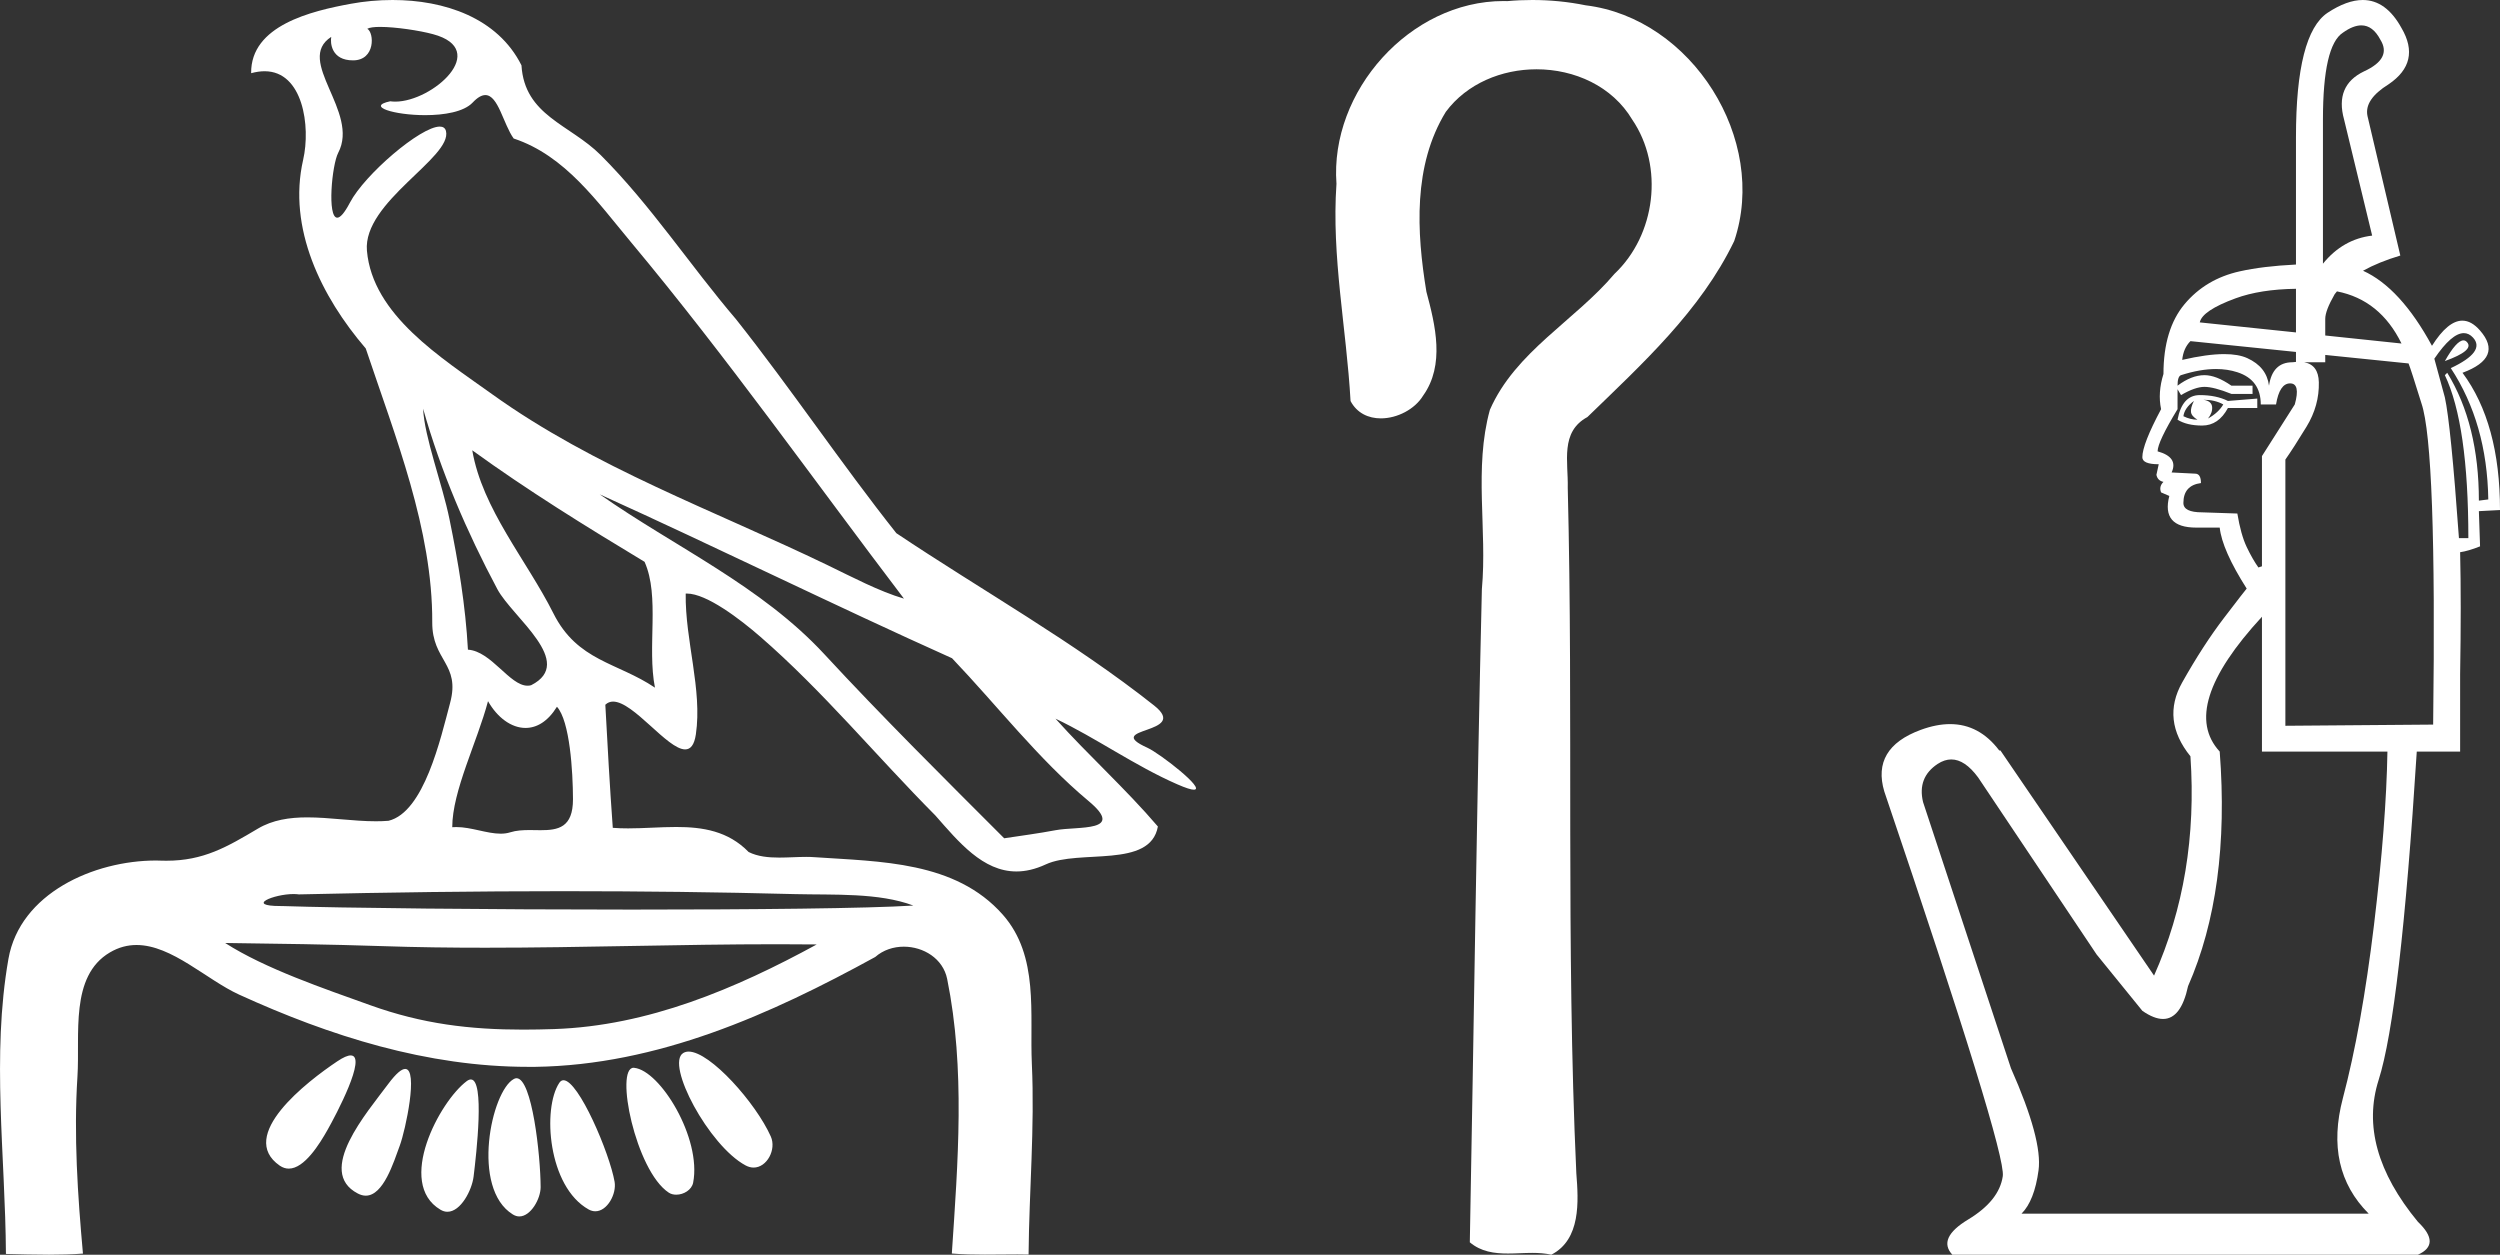 <?xml version="1.0" encoding="UTF-8" standalone="no"?>
<svg
   width="35.865"
   height="18.0"
   version="1.1"
   id="svg8"
   sodipodi:docname="heqamaat.svg"
   inkscape:version="1.1.1 (3bf5ae0d25, 2021-09-20)"
   xmlns:inkscape="http://www.inkscape.org/namespaces/inkscape"
   xmlns:sodipodi="http://sodipodi.sourceforge.net/DTD/sodipodi-0.dtd"
   xmlns="http://www.w3.org/2000/svg"
   xmlns:svg="http://www.w3.org/2000/svg">
  <rect width="100%" height="100%" fill="#333333" stroke="none"/>
  <defs
     id="defs12" />
  <sodipodi:namedview
     id="namedview10"
     pagecolor="#ffffff"
     bordercolor="#666666"
     borderopacity="1.0"
     inkscape:pageshadow="2"
     inkscape:pageopacity="0.0"
     inkscape:pagecheckerboard="0"
     showgrid="false"
     inkscape:zoom="38.337979"
     inkscape:cx="17.93261"
     inkscape:cy="9.0119514"
     inkscape:window-width="1920"
     inkscape:window-height="1001"
     inkscape:window-x="-9"
     inkscape:window-y="-9"
     inkscape:window-maximized="1"
     inkscape:current-layer="svg8" />
  <path
     d="M 5.454 0.386 C 5.675 0.386 6.02 0.438 6.211 0.49 C 7.043 0.713 6.206 1.458 5.67 1.458 C 5.646 1.458 5.621 1.456 5.598 1.453 L 5.598 1.453 C 5.245 1.527 5.657 1.652 6.1 1.652 C 6.372 1.652 6.655 1.605 6.781 1.471 C 6.853 1.395 6.912 1.364 6.963 1.364 C 7.148 1.364 7.221 1.781 7.369 1.987 C 8.11 2.232 8.572 2.9 9.051 3.473 C 10.428 5.123 11.668 6.878 12.968 8.588 C 12.611 8.483 12.225 8.278 11.871 8.107 C 10.25 7.325 8.524 6.707 7.057 5.653 C 6.325 5.128 5.345 4.519 5.264 3.597 C 5.203 2.895 6.491 2.26 6.398 1.88 C 6.387 1.836 6.355 1.816 6.309 1.816 C 6.034 1.816 5.231 2.504 5.02 2.907 C 4.939 3.061 4.88 3.123 4.838 3.123 C 4.692 3.123 4.761 2.366 4.852 2.192 C 5.163 1.604 4.224 0.868 4.752 0.529 L 4.752 0.529 C 4.736 0.617 4.754 0.866 5.064 0.866 C 5.389 0.866 5.369 0.466 5.269 0.413 C 5.301 0.394 5.368 0.386 5.454 0.386 ZM 6.07 5.863 C 6.324 6.762 6.696 7.629 7.135 8.452 C 7.352 8.858 8.266 9.502 7.62 9.83 C 7.603 9.835 7.586 9.837 7.568 9.837 C 7.311 9.837 7.049 9.342 6.713 9.32 C 6.679 8.694 6.575 8.065 6.448 7.447 C 6.345 6.942 6.088 6.271 6.07 5.863 ZM 6.775 6.46 L 6.775 6.46 C 7.57 7.036 8.406 7.553 9.247 8.06 C 9.469 8.557 9.281 9.282 9.396 9.865 C 8.858 9.502 8.284 9.487 7.939 8.799 C 7.554 8.033 6.92 7.305 6.775 6.46 ZM 7.001 10.059 C 7.135 10.295 7.336 10.443 7.539 10.443 C 7.699 10.443 7.859 10.352 7.99 10.139 C 8.175 10.344 8.219 11.065 8.22 11.464 C 8.221 11.875 8.005 11.91 7.754 11.91 C 7.704 11.91 7.652 11.908 7.599 11.908 C 7.503 11.908 7.407 11.913 7.321 11.94 C 7.277 11.954 7.231 11.96 7.183 11.96 C 6.986 11.96 6.76 11.865 6.547 11.865 C 6.527 11.865 6.507 11.866 6.488 11.867 C 6.488 11.348 6.847 10.642 7.001 10.059 ZM 8.604 7.092 C 10.295 7.858 11.963 8.682 13.658 9.443 C 14.306 10.122 14.897 10.891 15.617 11.492 C 16.156 11.942 15.463 11.85 15.144 11.91 C 14.9 11.956 14.652 11.989 14.406 12.026 C 13.536 11.155 12.661 10.288 11.826 9.385 C 10.917 8.403 9.681 7.847 8.604 7.092 ZM 8.092 12.785 C 9.197 12.785 10.303 12.798 11.408 12.827 C 11.964 12.841 12.605 12.804 13.103 12.991 C 12.445 13.033 10.799 13.049 9.061 13.049 C 7.041 13.049 4.897 13.027 4.041 12.998 C 4.035 12.998 4.03 12.998 4.024 12.998 C 3.515 12.998 3.927 12.826 4.212 12.826 C 4.239 12.826 4.264 12.828 4.288 12.831 C 5.555 12.802 6.823 12.785 8.092 12.785 ZM 3.23 13.528 C 3.98 13.538 4.731 13.548 5.481 13.573 C 5.975 13.59 6.469 13.596 6.963 13.596 C 8.361 13.596 9.759 13.546 11.155 13.546 C 11.343 13.546 11.53 13.547 11.717 13.549 C 10.556 14.183 9.296 14.718 7.951 14.763 C 7.799 14.768 7.651 14.771 7.506 14.771 C 6.746 14.771 6.063 14.691 5.31 14.42 C 4.654 14.184 3.804 13.897 3.23 13.528 ZM 9.879 15.086 C 9.85 15.086 9.824 15.093 9.801 15.107 C 9.545 15.265 10.169 16.437 10.696 16.719 C 10.735 16.74 10.774 16.75 10.811 16.75 C 11.003 16.75 11.141 16.49 11.058 16.304 C 10.844 15.824 10.188 15.086 9.879 15.086 ZM 5.031 15.141 C 4.989 15.141 4.926 15.167 4.837 15.227 C 4.405 15.516 3.394 16.294 4.014 16.723 C 4.057 16.752 4.1 16.765 4.143 16.765 C 4.367 16.765 4.585 16.411 4.699 16.209 C 4.818 15.999 5.273 15.141 5.031 15.141 ZM 9.09 15.318 C 8.817 15.318 9.117 16.794 9.593 17.109 C 9.624 17.13 9.662 17.139 9.702 17.139 C 9.808 17.139 9.924 17.07 9.944 16.966 C 10.067 16.329 9.471 15.356 9.098 15.319 C 9.096 15.318 9.093 15.318 9.09 15.318 ZM 5.813 15.335 C 5.762 15.335 5.684 15.397 5.569 15.551 C 5.267 15.959 4.526 16.807 5.133 17.122 C 5.173 17.143 5.211 17.153 5.247 17.153 C 5.501 17.153 5.647 16.674 5.736 16.433 C 5.818 16.21 6.005 15.335 5.813 15.335 ZM 8.084 15.497 C 8.061 15.497 8.041 15.509 8.024 15.534 C 7.779 15.902 7.86 17.025 8.445 17.351 C 8.477 17.369 8.51 17.377 8.541 17.377 C 8.713 17.377 8.847 17.127 8.817 16.954 C 8.746 16.544 8.3 15.497 8.084 15.497 ZM 6.755 15.486 C 6.738 15.486 6.719 15.493 6.697 15.509 C 6.306 15.8 5.68 16.975 6.318 17.354 C 6.353 17.375 6.386 17.384 6.419 17.384 C 6.61 17.384 6.77 17.075 6.794 16.88 C 6.835 16.546 6.956 15.486 6.755 15.486 ZM 7.41 15.468 C 7.397 15.468 7.385 15.472 7.372 15.479 C 7.048 15.652 6.752 17.051 7.358 17.423 C 7.389 17.442 7.42 17.451 7.45 17.451 C 7.614 17.451 7.756 17.199 7.756 17.03 C 7.754 16.57 7.633 15.468 7.41 15.468 ZM 5.632 0.0 C 5.427 0.0 5.224 0.019 5.034 0.054 C 4.467 0.158 3.594 0.365 3.603 1.05 C 3.673 1.031 3.737 1.022 3.796 1.022 C 4.346 1.022 4.459 1.811 4.349 2.292 C 4.124 3.273 4.61 4.257 5.247 4.999 C 5.672 6.268 6.207 7.594 6.201 8.927 C 6.198 9.483 6.609 9.519 6.457 10.085 C 6.321 10.595 6.084 11.651 5.574 11.775 C 5.514 11.78 5.453 11.782 5.392 11.782 C 5.069 11.782 4.729 11.726 4.408 11.726 C 4.154 11.726 3.911 11.762 3.699 11.888 C 3.254 12.152 2.92 12.348 2.387 12.348 C 2.364 12.348 2.341 12.347 2.317 12.347 C 2.291 12.346 2.265 12.345 2.239 12.345 C 1.344 12.345 0.286 12.817 0.121 13.756 C -0.123 15.147 0.077 16.583 0.085 17.989 C 0.29 17.994 0.497 18 0.703 18 C 0.866 18 1.028 17.996 1.19 17.984 C 1.114 17.14 1.057 16.29 1.111 15.445 C 1.15 14.844 0.998 14.005 1.576 13.664 C 1.704 13.588 1.832 13.557 1.959 13.557 C 2.465 13.557 2.964 14.056 3.431 14.269 C 4.737 14.865 6.128 15.305 7.578 15.305 C 7.611 15.305 7.644 15.305 7.678 15.305 C 9.434 15.28 11.053 14.554 12.556 13.729 C 12.671 13.628 12.818 13.581 12.966 13.581 C 13.247 13.581 13.528 13.75 13.588 14.044 C 13.85 15.336 13.742 16.676 13.655 17.983 C 13.812 17.996 13.97 17.999 14.128 17.999 C 14.284 17.999 14.441 17.996 14.597 17.996 C 14.65 17.996 14.703 17.997 14.756 17.998 C 14.764 17.087 14.845 16.175 14.803 15.265 C 14.77 14.544 14.91 13.715 14.386 13.122 C 13.706 12.351 12.623 12.362 11.682 12.297 C 11.644 12.294 11.605 12.293 11.565 12.293 C 11.44 12.293 11.308 12.303 11.179 12.303 C 11.022 12.303 10.87 12.288 10.74 12.223 C 10.446 11.921 10.081 11.864 9.701 11.864 C 9.472 11.864 9.238 11.884 9.011 11.884 C 8.937 11.884 8.863 11.882 8.791 11.876 C 8.748 11.288 8.716 10.699 8.684 10.11 C 8.717 10.079 8.754 10.065 8.795 10.065 C 9.089 10.065 9.575 10.751 9.829 10.751 C 9.905 10.751 9.96 10.691 9.983 10.534 C 10.077 9.892 9.828 9.191 9.837 8.516 C 9.842 8.515 9.848 8.515 9.853 8.515 C 10.138 8.515 10.619 8.884 10.906 9.133 C 11.804 9.912 12.575 10.85 13.419 11.699 C 13.753 12.079 14.1 12.502 14.582 12.502 C 14.712 12.502 14.851 12.471 15.002 12.401 C 15.483 12.178 16.502 12.466 16.611 11.857 C 16.149 11.316 15.617 10.839 15.142 10.31 L 15.142 10.31 C 15.72 10.584 16.285 10.988 16.888 11.251 C 17.013 11.306 17.089 11.329 17.127 11.329 C 17.309 11.329 16.639 10.808 16.46 10.727 C 15.795 10.427 17.084 10.539 16.558 10.122 C 15.403 9.207 14.092 8.474 12.859 7.649 C 12.068 6.651 11.353 5.582 10.56 4.581 C 9.899 3.807 9.338 2.945 8.618 2.225 C 8.175 1.783 7.525 1.66 7.481 0.937 C 7.138 0.252 6.37 0.0 5.632 0.0 Z"
     style="fill:#ffffff;stroke:none"
     id="path2" />
  <path
     d="M 21.983 0.0 C 21.863 0.0 21.744 0.005 21.625 0.016 C 21.607 0.015 21.588 0.015 21.569 0.015 C 20.229 0.015 19.075 1.308 19.173 2.637 C 19.1 3.681 19.317 4.714 19.375 5.753 C 19.467 5.928 19.633 6.002 19.81 6.002 C 20.044 6.002 20.297 5.872 20.416 5.676 C 20.731 5.235 20.592 4.665 20.463 4.185 C 20.322 3.328 20.27 2.373 20.742 1.604 C 21.045 1.197 21.545 0.994 22.043 0.994 C 22.587 0.994 23.129 1.235 23.416 1.716 C 23.875 2.39 23.752 3.371 23.162 3.928 C 22.593 4.601 21.739 5.045 21.374 5.879 C 21.142 6.72 21.337 7.597 21.259 8.453 C 21.184 11.576 21.145 14.699 21.086 17.822 C 21.247 17.958 21.437 17.983 21.634 17.983 C 21.748 17.983 21.865 17.974 21.981 17.974 C 22.074 17.974 22.166 17.98 22.255 18 C 22.68 17.782 22.646 17.236 22.614 16.832 C 22.464 13.556 22.573 10.276 22.491 6.999 C 22.5 6.625 22.379 6.196 22.773 5.983 C 23.559 5.22 24.396 4.46 24.879 3.458 C 25.371 2.003 24.271 0.261 22.747 0.076 C 22.496 0.025 22.239 0.0 21.983 0.0 Z"
     style="fill:#ffffff;stroke:none"
     id="path4" />
  <path
     d="M 33.876 0.364 Q 34.041 0.364 34.149 0.57 Q 34.317 0.839 33.914 1.024 Q 33.493 1.226 33.628 1.714 L 34.031 3.38 Q 33.611 3.43 33.325 3.783 L 33.325 1.714 Q 33.325 0.654 33.611 0.469 Q 33.758 0.364 33.876 0.364 ZM 32.938 4.143 L 32.938 4.769 L 32.938 4.769 L 32.938 4.769 L 32.938 4.769 L 32.938 4.769 L 32.938 4.769 L 31.558 4.625 Q 31.592 4.456 32.071 4.28 Q 32.425 4.15 32.938 4.143 ZM 33.526 4.18 Q 34.146 4.302 34.452 4.928 L 33.358 4.813 L 33.358 4.813 L 33.358 4.574 Q 33.358 4.456 33.493 4.221 Q 33.509 4.2 33.526 4.18 ZM 35.341 4.883 Q 35.242 4.883 35.074 5.18 Q 35.495 5.028 35.394 4.911 Q 35.371 4.883 35.341 4.883 ZM 31.424 4.894 L 32.938 5.049 L 32.938 5.049 L 32.938 5.192 L 32.938 5.192 Q 32.913 5.193 32.887 5.197 Q 32.601 5.197 32.551 5.533 Q 32.517 5.264 32.24 5.138 Q 32.113 5.08 31.909 5.08 Q 31.664 5.08 31.306 5.163 Q 31.323 4.995 31.424 4.894 ZM 31.609 5.735 Q 31.777 5.735 31.895 5.802 Q 31.827 5.92 31.676 6.004 Q 31.743 5.92 31.735 5.836 Q 31.726 5.752 31.609 5.735 ZM 31.474 5.752 L 31.474 5.752 Q 31.424 5.853 31.432 5.912 Q 31.44 5.971 31.525 6.021 Q 31.424 6.021 31.323 5.971 Q 31.339 5.853 31.474 5.752 ZM 31.558 5.668 Q 31.306 5.668 31.239 6.021 Q 31.373 6.105 31.592 6.105 Q 31.827 6.105 31.962 5.853 L 32.383 5.853 L 32.383 5.718 L 31.962 5.752 Q 31.794 5.668 31.558 5.668 ZM 35.346 4.779 Q 35.419 4.779 35.478 4.843 Q 35.663 5.045 35.159 5.281 Q 35.68 6.072 35.697 7.165 L 35.562 7.182 Q 35.562 6.088 35.108 5.348 L 35.074 5.382 Q 35.411 6.088 35.411 7.72 L 35.276 7.72 Q 35.159 6.088 35.074 5.701 L 34.923 5.146 Q 35.172 4.779 35.346 4.779 ZM 31.791 5.294 Q 31.955 5.294 32.097 5.34 Q 32.433 5.449 32.433 5.802 L 32.652 5.802 Q 32.702 5.5 32.854 5.5 Q 33.005 5.5 32.921 5.802 L 32.45 6.543 L 32.45 8.124 L 32.399 8.141 Q 32.315 8.023 32.231 7.847 Q 32.147 7.67 32.097 7.367 L 31.592 7.35 Q 31.323 7.35 31.323 7.216 Q 31.323 6.963 31.575 6.93 Q 31.575 6.795 31.491 6.795 L 31.154 6.778 Q 31.255 6.559 30.953 6.475 Q 30.953 6.341 31.239 5.87 L 31.239 5.584 L 31.289 5.668 Q 31.491 5.55 31.625 5.55 Q 31.76 5.55 32.012 5.651 L 32.315 5.651 L 32.315 5.533 L 32.012 5.533 Q 31.794 5.382 31.625 5.382 Q 31.44 5.382 31.239 5.533 Q 31.239 5.399 31.289 5.382 Q 31.563 5.294 31.791 5.294 ZM 33.358 5.092 L 34.553 5.214 Q 34.587 5.298 34.738 5.786 Q 34.957 6.425 34.906 10.395 L 32.786 10.412 L 32.786 6.593 Q 32.904 6.425 33.089 6.122 Q 33.274 5.819 33.266 5.483 Q 33.26 5.234 33.056 5.197 L 33.358 5.197 L 33.358 5.092 ZM 32.45 8.848 L 32.45 10.782 L 34.25 10.782 Q 34.233 11.809 34.057 13.272 Q 33.88 14.736 33.611 15.754 Q 33.342 16.772 33.981 17.411 L 29.001 17.411 Q 29.186 17.226 29.245 16.789 Q 29.304 16.351 28.849 15.325 L 27.588 11.506 Q 27.504 11.153 27.798 10.959 Q 27.896 10.895 27.993 10.895 Q 28.188 10.895 28.378 11.153 L 30.078 13.693 L 30.734 14.501 Q 30.902 14.618 31.031 14.618 Q 31.289 14.618 31.39 14.147 Q 31.996 12.768 31.844 10.782 Q 31.255 10.143 32.45 8.848 ZM 33.896 0.0 Q 33.67 0.0 33.392 0.183 Q 32.938 0.486 32.938 1.966 L 32.938 3.795 L 32.938 3.795 Q 32.458 3.819 32.13 3.893 Q 31.642 4.002 31.339 4.364 Q 31.037 4.726 31.037 5.365 Q 30.953 5.634 31.003 5.87 Q 30.734 6.374 30.734 6.559 Q 30.734 6.66 30.969 6.66 L 30.936 6.812 Q 30.953 6.896 31.037 6.913 Q 30.969 6.98 31.003 7.064 L 31.121 7.115 Q 31.003 7.569 31.508 7.569 L 31.844 7.569 Q 31.878 7.889 32.231 8.444 Q 32.214 8.461 31.912 8.856 Q 31.609 9.251 31.306 9.79 Q 31.003 10.328 31.424 10.85 Q 31.541 12.566 30.902 13.996 L 28.698 10.766 L 28.681 10.766 Q 28.395 10.388 27.976 10.388 Q 27.78 10.388 27.554 10.471 Q 26.847 10.732 27.032 11.354 Q 28.782 16.519 28.732 16.873 Q 28.681 17.226 28.235 17.495 Q 27.79 17.764 28.008 18 L 34.688 18 Q 35.024 17.849 34.688 17.529 Q 33.813 16.469 34.124 15.493 Q 34.435 14.517 34.671 10.782 L 35.293 10.782 L 35.293 9.672 Q 35.31 8.646 35.293 7.922 Q 35.411 7.905 35.579 7.838 L 35.562 7.333 L 35.865 7.317 Q 35.865 6.072 35.327 5.348 Q 35.916 5.129 35.579 4.742 Q 35.456 4.6 35.325 4.6 Q 35.117 4.6 34.889 4.961 Q 34.437 4.128 33.9 3.884 L 33.9 3.884 Q 34.125 3.759 34.435 3.666 L 33.964 1.664 Q 33.914 1.428 34.267 1.209 Q 34.738 0.89 34.452 0.402 Q 34.231 0.0 33.896 0.0 Z"
     style="fill:#ffffff;stroke:none"
     id="path6" />
</svg>

